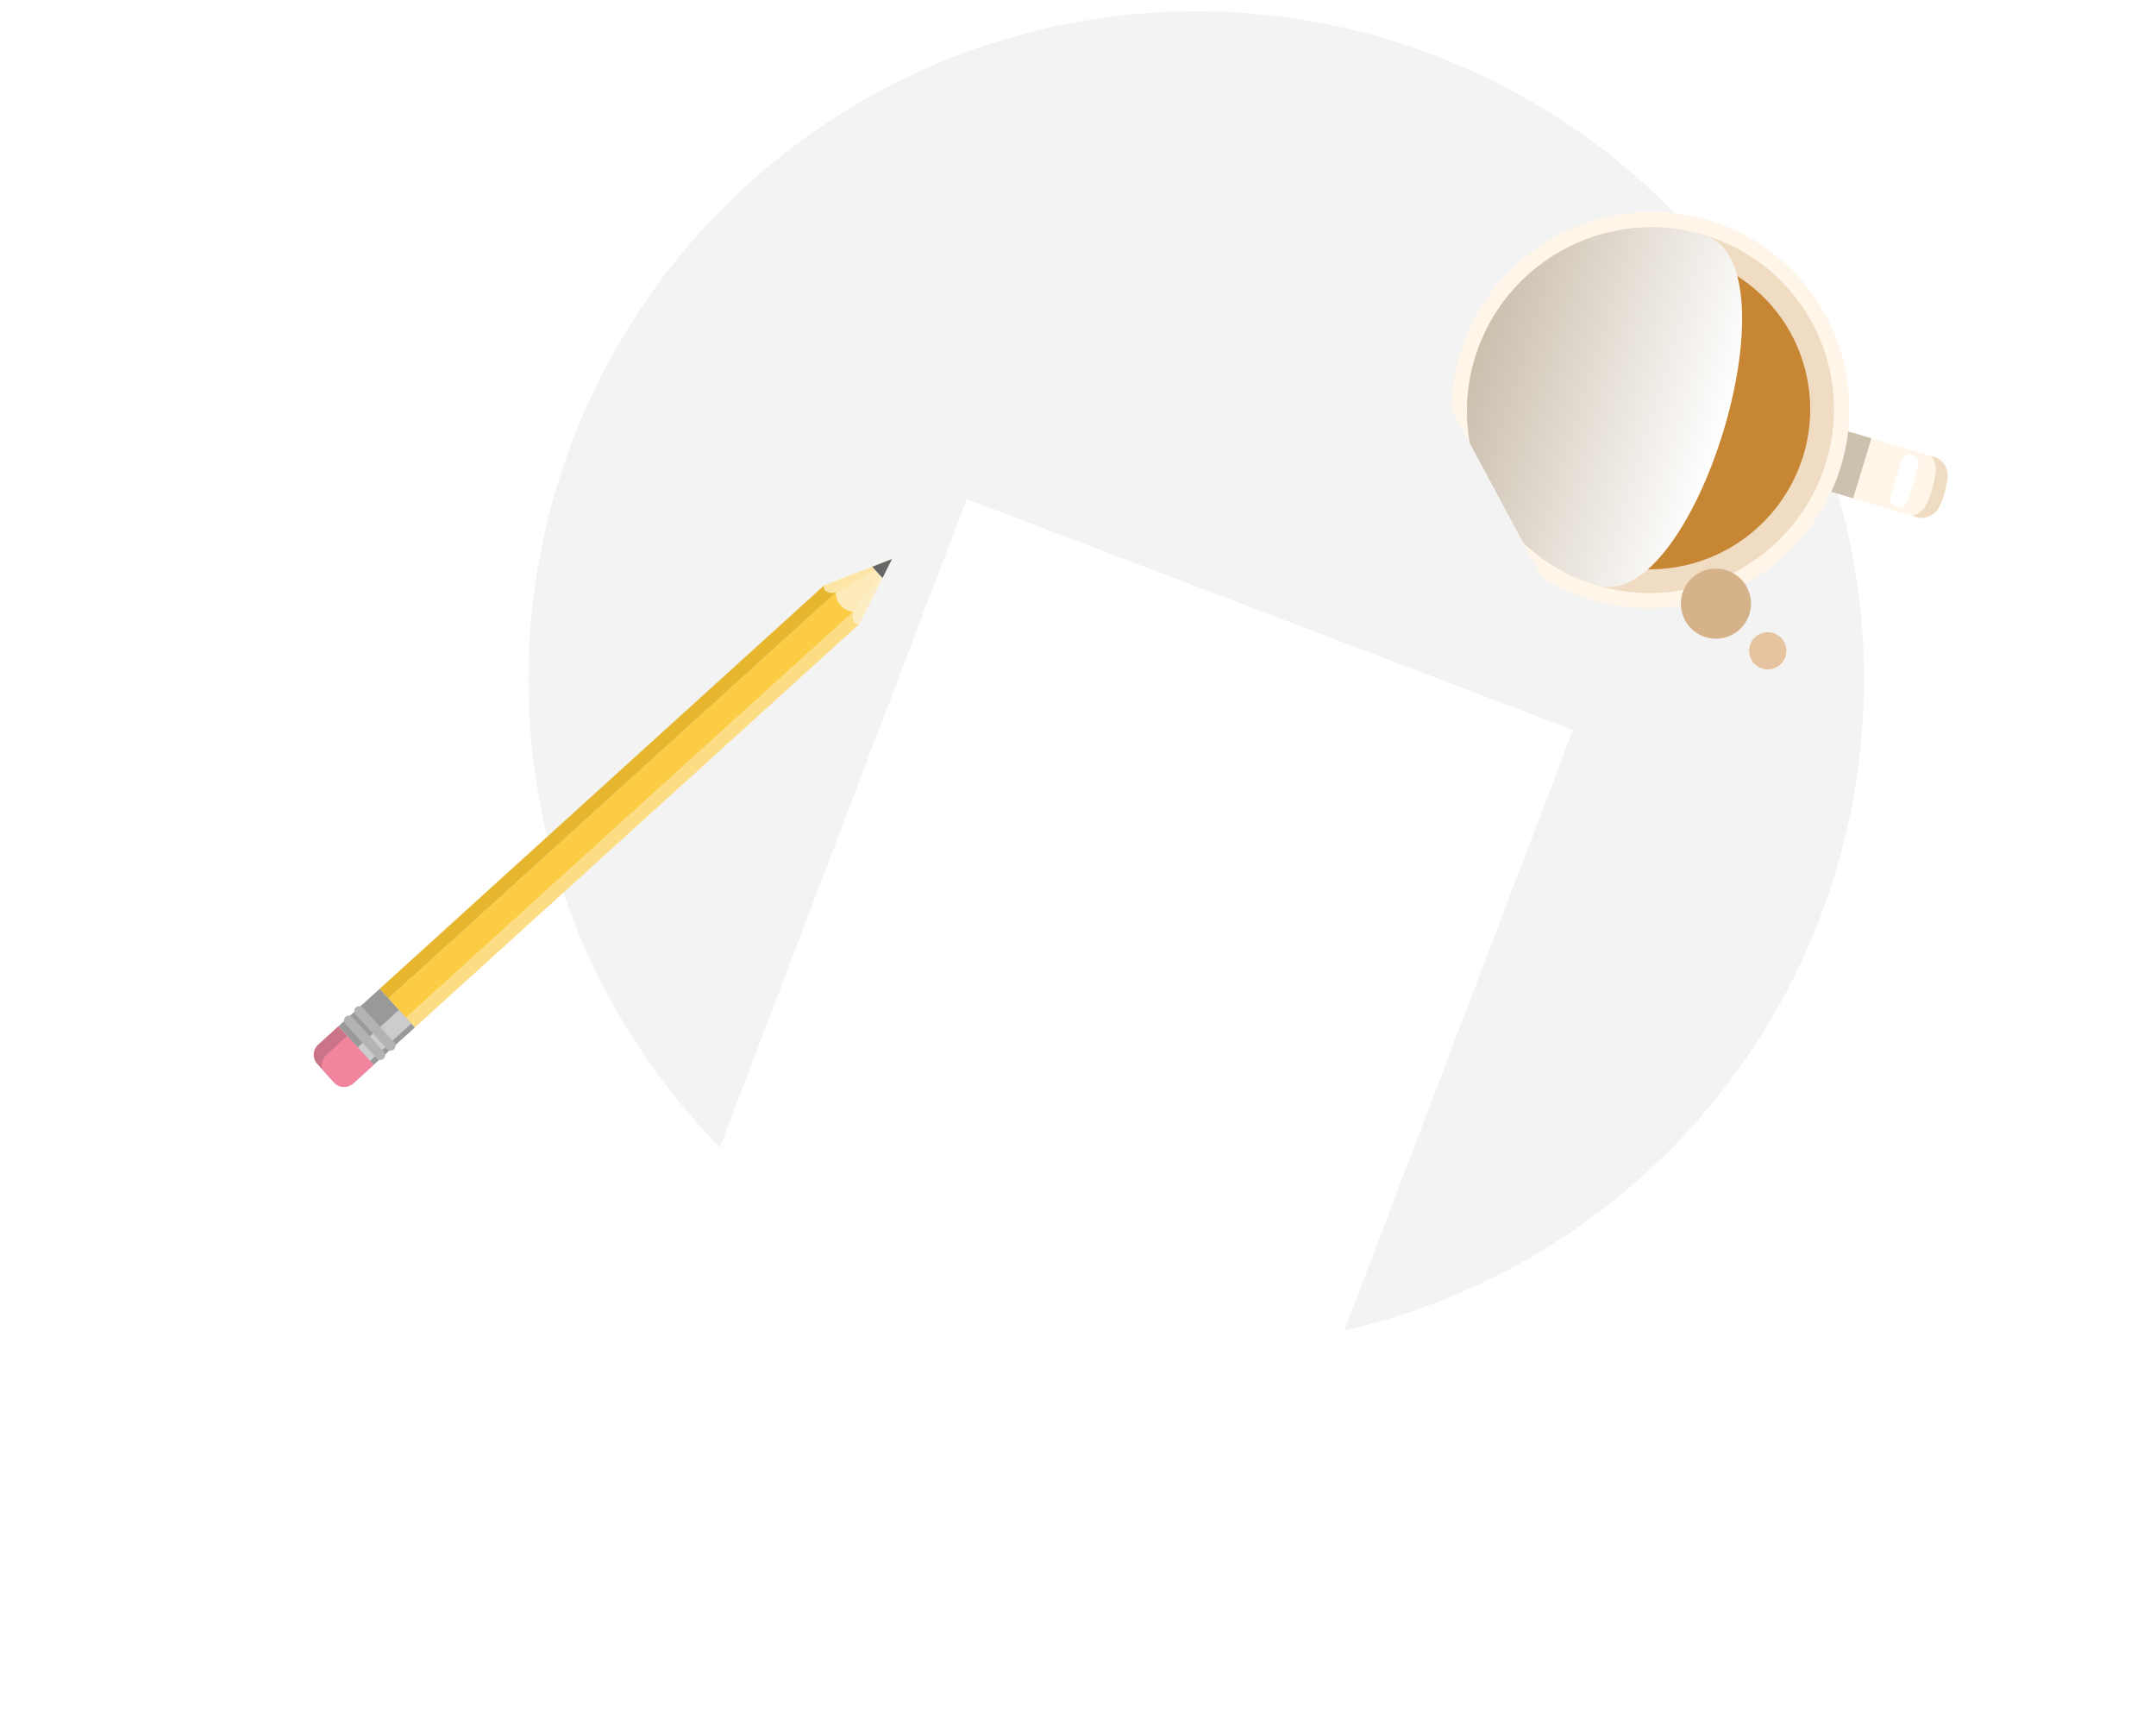<svg width="168" height="134" viewBox="0 0 168 134" fill="none" xmlns="http://www.w3.org/2000/svg">
    <defs>
        <filter id="filter0_d_16112_449185" x="38.678" y="26.882" width="95.889" height="106.722"
            filterUnits="userSpaceOnUse" color-interpolation-filters="sRGB">
            <feFlood flood-opacity="0" result="BackgroundImageFix" />
            <feColorMatrix in="SourceAlpha" type="matrix"
                values="0 0 0 0 0 0 0 0 0 0 0 0 0 0 0 0 0 0 127 0" result="hardAlpha" />
            <feOffset dy="4" />
            <feGaussianBlur stdDeviation="6" />
            <feColorMatrix type="matrix"
                values="0 0 0 0 0.129 0 0 0 0 0.129 0 0 0 0 0.129 0 0 0 0.08 0" />
            <feBlend mode="normal" in2="BackgroundImageFix"
                result="effect1_dropShadow_16112_449185" />
            <feBlend mode="normal" in="SourceGraphic" in2="effect1_dropShadow_16112_449185"
                result="shape" />
        </filter>
        <filter id="filter1_d_16112_449185" x="101.105" y="4.51" width="62.664" height="54.891"
            filterUnits="userSpaceOnUse" color-interpolation-filters="sRGB">
            <feFlood flood-opacity="0" result="BackgroundImageFix" />
            <feColorMatrix in="SourceAlpha" type="matrix"
                values="0 0 0 0 0 0 0 0 0 0 0 0 0 0 0 0 0 0 127 0" result="hardAlpha" />
            <feOffset dy="4" />
            <feGaussianBlur stdDeviation="6" />
            <feColorMatrix type="matrix"
                values="0 0 0 0 0.129 0 0 0 0 0.129 0 0 0 0 0.129 0 0 0 0.08 0" />
            <feBlend mode="normal" in2="BackgroundImageFix"
                result="effect1_dropShadow_16112_449185" />
            <feBlend mode="normal" in="SourceGraphic" in2="effect1_dropShadow_16112_449185"
                result="shape" />
        </filter>
        <filter id="filter2_d_16112_449185" x="-0.857" y="14.498" width="94.364"
            height="100.835" filterUnits="userSpaceOnUse" color-interpolation-filters="sRGB">
            <feFlood flood-opacity="0" result="BackgroundImageFix" />
            <feColorMatrix in="SourceAlpha" type="matrix"
                values="0 0 0 0 0 0 0 0 0 0 0 0 0 0 0 0 0 0 127 0" result="hardAlpha" />
            <feOffset dy="12" />
            <feGaussianBlur stdDeviation="12" />
            <feColorMatrix type="matrix"
                values="0 0 0 0 0.129 0 0 0 0 0.129 0 0 0 0 0.129 0 0 0 0.16 0" />
            <feBlend mode="normal" in2="BackgroundImageFix"
                result="effect1_dropShadow_16112_449185" />
            <feBlend mode="normal" in="SourceGraphic" in2="effect1_dropShadow_16112_449185"
                result="shape" />
        </filter>
        <linearGradient id="paint0_linear_16112_449185" x1="127.531" y1="26.85" x2="116.839"
            y2="25.629" gradientUnits="userSpaceOnUse">
            <stop stop-color="white" />
            <stop offset="1" stop-color="#524032" />
        </linearGradient>
        <linearGradient id="paint1_linear_16112_449185" x1="134.322" y1="29.653" x2="115.246"
            y2="23.837" gradientUnits="userSpaceOnUse">
            <stop stop-color="white" />
            <stop offset="1" stop-color="#CCC0AF" />
        </linearGradient>
        <clipPath id="clip0_16112_449185">
            <rect width="44.761" height="43.932" fill="white"
                transform="translate(107.636 21.716) rotate(-28.24)" />
        </clipPath>
        <clipPath id="clip1_16112_449185">
            <rect width="40.697" height="48.153" fill="white"
                transform="translate(29.124 26.498) rotate(7.136)" />
        </clipPath>
    </defs>
    <circle cx="93.212" cy="52.916" r="52.037" fill="#F3F3F3" />
    <g filter="url(#filter0_d_16112_449185)">
        <path d="M122.568 52.872L75.331 34.882L50.678 99.614L97.915 117.604L122.568 52.872Z"
            fill="white" />
    </g>
    <g clip-path="url(#clip0_16112_449185)">
        <g filter="url(#filter1_d_16112_449185)">
            <path
                d="M151.754 33.193C151.66 34.01 151.452 34.773 151.105 35.477C150.784 36.144 150.034 36.493 149.325 36.28L148.461 36.023L146.923 35.565L142.132 34.141L143.554 29.467L148.345 30.892L149.884 31.349L150.706 31.594C151.396 31.802 151.835 32.474 151.749 33.191L151.754 33.193Z"
                fill="#FFF5E8" />
            <path
                d="M150.712 31.598L150.478 31.528C150.743 31.865 150.883 32.296 150.828 32.747C150.721 33.656 150.491 34.507 150.105 35.289C149.883 35.746 149.485 36.067 149.026 36.191L149.329 36.281C150.037 36.492 150.789 36.145 151.11 35.478C151.457 34.774 151.663 34.008 151.758 33.194C151.844 32.477 151.404 31.809 150.715 31.596L150.712 31.598Z"
                fill="#F0DCC3" />
            <path
                d="M149.491 32.292L148.657 35.029C148.546 35.391 148.16 35.598 147.794 35.492L147.78 35.488C147.417 35.38 147.211 34.996 147.32 34.631L148.154 31.895C148.265 31.533 148.651 31.325 149.017 31.431L149.031 31.436C149.394 31.543 149.6 31.927 149.491 32.292Z"
                fill="white" />
            <g style="mix-blend-mode:multiply">
                <path
                    d="M143.639 29.495L142.214 34.169L144.4 34.819L145.825 30.146L143.639 29.495Z"
                    fill="#CCC0AF" />
            </g>
            <path
                d="M143.825 24.923C142.191 16.561 134.055 11.139 125.651 12.814C117.248 14.489 111.759 22.625 113.392 30.988C115.025 39.35 123.162 44.772 131.565 43.097C139.969 41.423 145.458 33.286 143.825 24.923Z"
                fill="#FFF5E8" />
            <path
                d="M142.416 24.18C140.368 16.594 132.524 12.134 124.897 14.219C117.271 16.303 112.749 24.143 114.798 31.729C116.847 39.315 124.69 43.775 132.317 41.691C139.944 39.606 144.465 31.766 142.416 24.18Z"
                fill="#F0DCC3" />
            <path
                d="M140.893 25.888C139.786 19.134 133.388 14.585 126.602 15.727C119.817 16.868 115.213 23.268 116.32 30.022C117.428 36.776 123.826 41.325 130.612 40.183C137.397 39.042 142 32.642 140.893 25.888Z"
                fill="#C78633" />
            <path style="mix-blend-mode:overlay" opacity="0.21" fill-rule="evenodd"
                clip-rule="evenodd"
                d="M120.018 35.665C115.951 30.593 116.796 23.171 121.913 19.088C123.437 17.872 125.168 17.099 126.953 16.723C130.536 15.971 129.934 21.741 128.132 27.34C126.236 33.23 122.145 38.317 120.018 35.665Z"
                fill="url(#paint0_linear_16112_449185)" />
            <path style="mix-blend-mode:multiply"
                d="M124.448 41.607C116.893 39.36 112.631 31.426 114.93 23.886C117.229 16.345 125.218 12.055 132.773 14.302C140.329 16.549 132.003 43.851 124.45 41.602L124.448 41.607Z"
                fill="url(#paint1_linear_16112_449185)" />
        </g>
    </g>

    <circle cx="133.707" cy="47.027" r="2.733" fill="#D6B28A" />
    <circle cx="137.747" cy="50.699" r="1.452" fill="#E6C4A0" />
    <g clip-path="url(#clip1_16112_449185)" filter="url(#filter2_d_16112_449185)">
        <path
            d="M69.506 31.553L66.953 36.62C65.664 37.792 63.099 34.618 64.218 33.605L69.506 31.553Z"
            fill="#FCEAB8" />
        <path
            d="M64.681 35.929C65.343 36.704 66.309 37.202 66.954 36.617L69.507 31.55L66.281 35.873C65.637 36.459 65.009 36.329 64.682 35.926L64.681 35.929Z"
            fill="#FCEDC2" />
        <path
            d="M64.681 35.929C64.355 35.526 64.333 34.853 64.891 34.344L69.506 31.553L64.218 33.605C63.66 34.113 64.024 35.159 64.681 35.933L64.681 35.929Z"
            fill="#FCE5A6" />
        <path
            d="M65.14 34.141C65.041 34.843 65.758 35.665 66.507 35.649L31.633 67.296L30.266 65.788L65.14 34.141Z"
            fill="#FCCC44" />
        <path
            d="M64.218 33.605C64.067 33.934 64.554 34.343 65.14 34.141L30.266 65.788L29.58 65.036L64.218 33.605Z"
            fill="#E6B62E" />
        <path
            d="M66.953 36.62C66.612 36.739 66.253 36.214 66.507 35.649L31.633 67.296L32.319 68.049L66.953 36.62Z"
            fill="#FCDD83" />
        <path d="M68.765 33.031L69.506 31.553L67.967 32.152L68.765 33.031Z"
            fill="#666666" />
        <path d="M29.586 65.032L26.373 67.947L29.111 70.963L32.323 68.048L29.586 65.032Z"
            fill="#999999" />
        <path d="M31.082 66.682L27.869 69.597L28.834 70.66L32.046 67.745L31.082 66.682Z"
            fill="#CCCCCC" />
        <path
            d="M24.792 69.38L26.37 67.948L29.109 70.964L27.531 72.396C27.489 72.431 27.456 72.464 27.413 72.487C26.98 72.785 26.387 72.725 26.024 72.321L24.721 70.884C24.325 70.446 24.358 69.773 24.792 69.377L24.792 69.38Z"
            fill="#CC7487" />
        <path
            d="M25.477 70.136L27.055 68.704L29.109 70.964L27.531 72.396C27.489 72.431 27.456 72.464 27.413 72.487C26.98 72.785 26.387 72.725 26.024 72.321L25.229 71.445C24.93 71.115 25.044 70.528 25.481 70.133L25.477 70.136Z"
            fill="#F2859E" />
        <path
            d="M26.922 67.221L26.928 67.216C27.081 67.076 27.317 67.088 27.456 67.241L29.915 69.951C30.054 70.104 30.043 70.34 29.89 70.479L29.884 70.484C29.731 70.624 29.495 70.612 29.356 70.459L26.897 67.749C26.758 67.596 26.769 67.36 26.922 67.221Z"
            fill="#B3B3B3" />
        <path
            d="M28.264 66.508L30.722 69.218C30.861 69.371 30.849 69.608 30.697 69.746L30.696 69.753C30.539 69.891 30.299 69.879 30.161 69.726L27.702 67.016C27.564 66.864 27.575 66.627 27.728 66.489L27.729 66.482C27.886 66.344 28.126 66.356 28.264 66.508Z"
            fill="#B3B3B3" />
    </g>
</svg>
